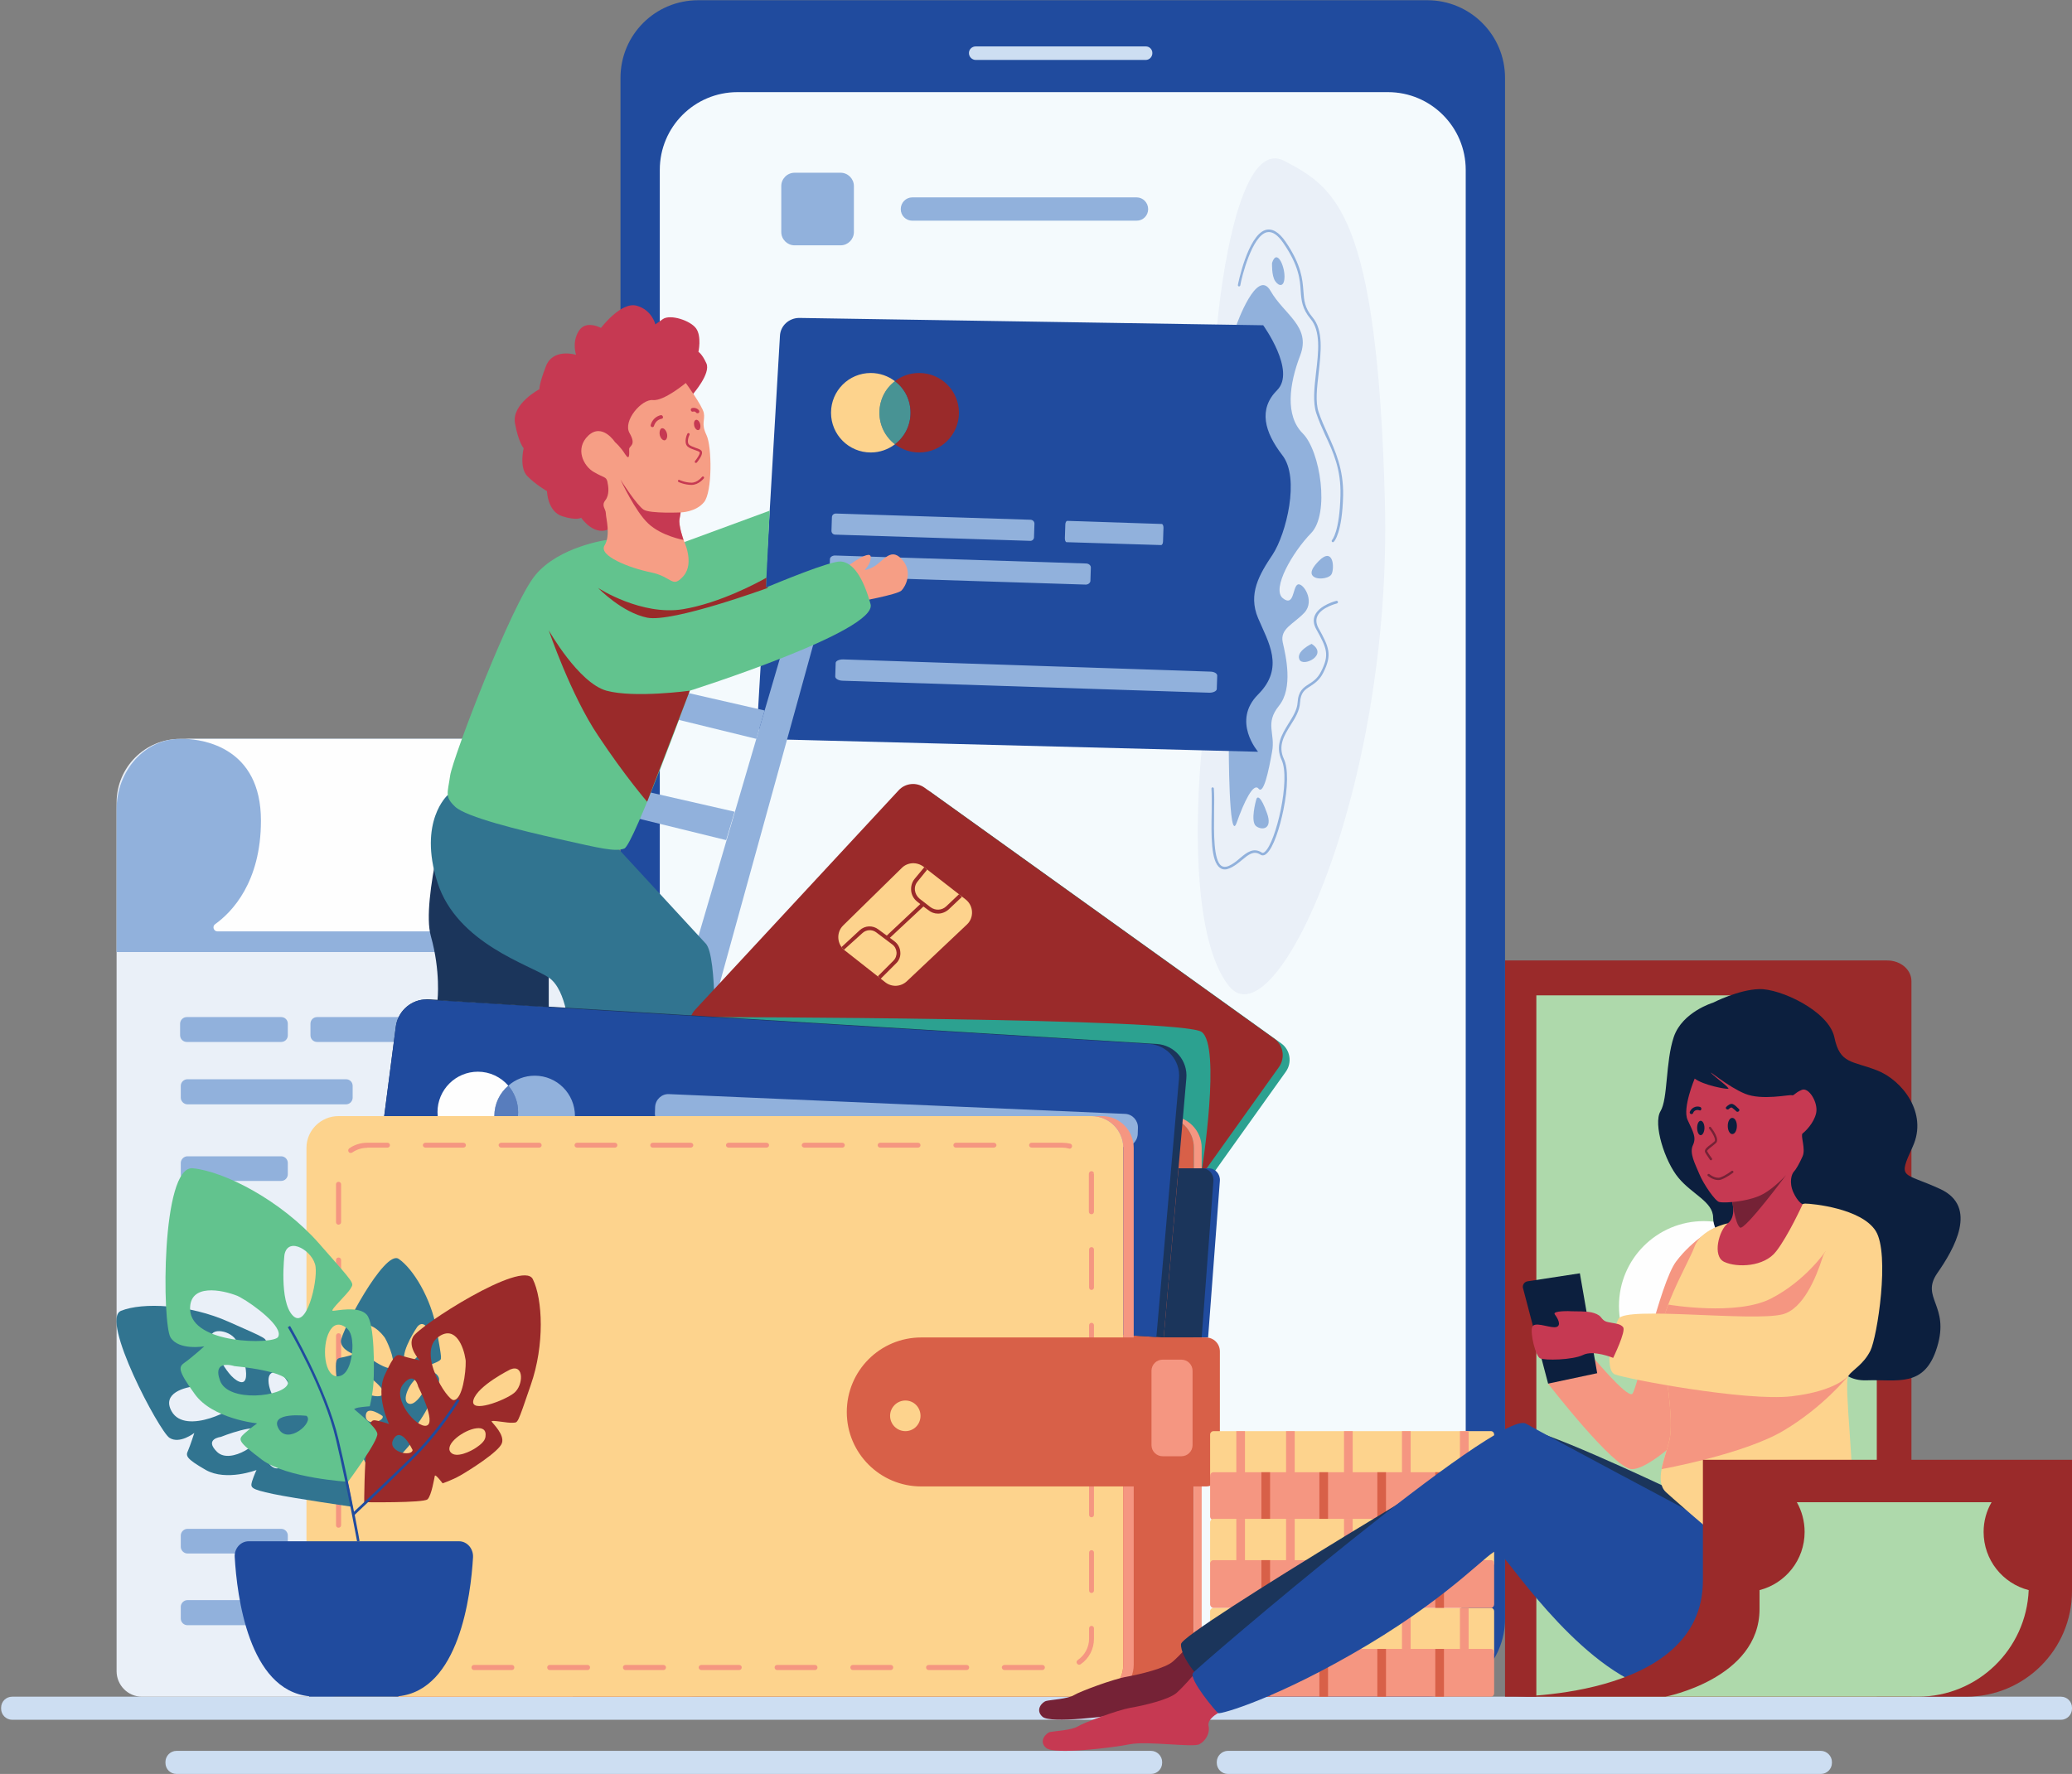<svg width="933" height="799" viewBox="0 0 933 799" fill="none" xmlns="http://www.w3.org/2000/svg">
<rect x="0" y="0" width="933" height="799" fill="#808080" stroke="none"/>
<g clip-path="url(#clip0_8_2)">
<path d="M928 774.6H5.5C2.7 774.6 0.5 772.3 0.5 769.6V769.2C0.5 766.4 2.7 764.2 5.5 764.2H928C930.8 764.2 933 766.4 933 769.2V769.6C933 772.3 930.8 774.6 928 774.6Z" fill="#CDDEF2"/>
<path d="M518.3 799H79.5C76.7 799 74.5 796.8 74.5 794V793.6C74.5 790.9 76.7 788.6 79.5 788.6H518.3C521 788.6 523.3 790.9 523.3 793.6V794C523.3 796.8 521 799 518.3 799Z" fill="#CDDEF2"/>
<path d="M819.9 799H552.9C550.2 799 547.9 796.8 547.9 794V793.6C547.9 790.9 550.2 788.6 552.9 788.6H819.9C822.6 788.6 824.9 790.9 824.9 793.6V794C824.9 796.8 822.6 799 819.9 799Z" fill="#CDDEF2"/>
<path d="M677.7 432.6H849.8C855.9 432.6 860.7 436.8 860.7 441.9V764.2H677.7V432.6Z" fill="#9A2A2A"/>
<path d="M845.1 503.8V764.2H691.8V448.3H798C795.7 453.3 794.4 458.9 794.4 464.8C794.4 487.1 812.5 505.1 834.7 505.1C838.3 505.1 841.8 504.6 845.1 503.8V503.8Z" fill="#AED9AB"/>
<path d="M805.4 588.2C805.4 609.3 788.3 626.3 767.2 626.3C746.1 626.3 729 609.3 729 588.2C729 567.1 746.1 550 767.2 550C788.3 550 805.4 567.1 805.4 588.2Z" fill="#FEFEFE"/>
<path d="M642.7 764.2H314.4C295 764.2 279.4 748.5 279.4 729.2V35.1C279.4 15.7 295 0.1 314.4 0.1H642.7C662 0.1 677.7 15.7 677.7 35.1V729.2C677.7 748.5 662 764.2 642.7 764.2Z" fill="#204B9E"/>
<path d="M625 747.7H332.1C312.7 747.7 297.1 732 297.1 712.7V76.5C297.1 57.2 312.7 41.5 332.1 41.5H625C644.3 41.5 660 57.2 660 76.5V712.7C660 732 644.3 747.7 625 747.7Z" fill="#F4FAFD"/>
<path d="M515.9 27H439.4C437.7 27 436.3 25.6 436.3 23.9C436.3 22.2 437.7 20.9 439.4 20.9H515.9C517.6 20.9 518.9 22.2 518.9 23.9C518.9 25.6 517.6 27 515.9 27Z" fill="#CDDEF2"/>
<path d="M378.5 110.5H357.8C354.5 110.5 351.8 107.8 351.8 104.5V83.8C351.8 80.5 354.5 77.8 357.8 77.8H378.5C381.8 77.8 384.5 80.5 384.5 83.8V104.5C384.5 107.8 381.8 110.5 378.5 110.5Z" fill="#91B1DC"/>
<path d="M511.8 99.4H410.8C407.9 99.4 405.6 97.1 405.6 94.2C405.6 91.3 407.9 88.9 410.8 88.9H511.8C514.7 88.9 517 91.3 517 94.2C517 97.1 514.7 99.4 511.8 99.4Z" fill="#91B1DC"/>
<path d="M548.1 146.1C548.1 146.1 555.5 60.5 578.4 72.5C601.3 84.6 620.2 95.8 623.6 225.7C627.1 355.6 574.2 470.5 553.3 444C532.5 417.5 541.1 337.9 541.1 337.9L548.1 146.1Z" fill="#EAF0F8"/>
<path d="M556.8 146.3C556.8 146.3 566 120.3 572.1 131C578.2 141.7 590.4 147 585.5 160C580.5 173 578.6 187.2 586.6 195.2C594.6 203.2 598.8 231.4 590.4 240.1C582 248.7 572.5 265.2 577.6 269.4C582.8 273.6 582 264.5 584.3 263.3C586.6 262.1 592.3 270.5 587.4 275.9C582.4 281.2 576.3 283.1 577.6 289.3C579 295.4 582.4 309.9 575.9 317.9C569.4 326 574.4 330.2 572.8 338.6C571.3 347 569 358.1 566.7 355.2C564.4 352.4 560.2 361.1 556.8 370.7C553.3 380.3 553.3 335.9 553.3 335.9L556.8 146.3Z" fill="#91B1DC"/>
<path d="M359.9 143.2L568.8 146.5C568.8 146.5 583.7 167.1 575.1 175.7C566.5 184.3 569.4 194.6 577.4 205C585.5 215.3 579.1 240.5 573.1 249.7C567 258.8 561.9 267.5 566.5 278.4C571.1 289.3 578.6 300.7 566.5 312.8C554.5 324.8 566.5 338.6 566.5 338.6L349.5 333C344.6 332.9 340.8 328.8 341.1 323.9L351.2 151.3C351.4 146.7 355.3 143.2 359.9 143.2V143.2Z" fill="#204B9E"/>
<path d="M403 200.1C400 202.4 396.2 203.8 392.1 203.8C382.2 203.8 374.2 195.8 374.2 185.9C374.2 176 382.2 168 392.1 168C396.2 168 400 169.4 403 171.7C398.7 174.9 396 180.1 396 185.9C396 191.7 398.7 196.8 403 200.1V200.1Z" fill="#FDD38D"/>
<g opacity="0.6">
<path d="M410 185.9C410 191.7 407.3 196.8 403 200.1C398.7 196.8 396 191.7 396 185.9C396 180.1 398.7 174.9 403 171.7C407.3 174.9 410 180.1 410 185.9Z" fill="#62C38E"/>
</g>
<path d="M431.8 185.9C431.8 195.8 423.8 203.8 413.9 203.8C409.8 203.8 406 202.4 403 200.1C407.3 196.8 410 191.7 410 185.9C410 180.1 407.3 174.9 403 171.7C406 169.3 409.8 168 413.9 168C423.8 168 431.8 176 431.8 185.9V185.9Z" fill="#9A2A2A"/>
<path d="M376.4 231.3L464.1 234.1C465.1 234.2 465.8 234.9 465.8 235.9L465.6 242C465.6 242.9 464.8 243.7 463.8 243.6L376.1 240.8C375.1 240.8 374.4 240 374.4 239.1L374.6 233C374.6 232 375.4 231.3 376.4 231.3V231.3Z" fill="#91B1DC"/>
<path d="M480.6 234.6L523.1 236C523.6 236 523.9 236.8 523.9 237.7L523.7 243.8C523.7 244.8 523.3 245.5 522.8 245.5L480.3 244.2C479.8 244.2 479.5 243.4 479.5 242.4L479.7 236.3C479.7 235.4 480.1 234.6 480.6 234.6V234.6Z" fill="#91B1DC"/>
<path d="M376 250.2L489 253.8C490.2 253.8 491.2 254.6 491.2 255.6L491 261.7C490.9 262.6 489.9 263.4 488.7 263.3L375.7 259.7C374.5 259.7 373.5 258.9 373.5 257.9L373.7 251.9C373.7 250.9 374.8 250.2 376 250.2Z" fill="#91B1DC"/>
<path d="M379.6 297L544.9 302.5C546.7 302.5 548.1 303.3 548.1 304.3L547.9 310.4C547.8 311.3 546.3 312 544.6 312L379.3 306.6C377.5 306.5 376.1 305.7 376.1 304.7L376.3 298.6C376.3 297.7 377.8 297 379.6 297V297Z" fill="#91B1DC"/>
<path d="M599.4 258.9C597.9 260.8 592.1 261.4 590.8 258.9C589.5 256.4 594.4 252.1 595 251.6C600.8 247 600.9 257 599.4 258.9Z" fill="#91B1DC"/>
<path d="M578.4 124.5C578.4 129.4 575.9 129.1 574.2 126.6C572.5 124.1 572.8 118.4 572.8 118.4C574.9 111.9 578.4 119.5 578.4 124.5V124.5Z" fill="#91B1DC"/>
<path d="M570.5 366.2C573.2 373.6 568.2 374.1 565.6 372.1C562.9 370 565.6 360.4 565.6 360.4C566.1 358 567.9 358.9 570.5 366.2Z" fill="#91B1DC"/>
<path d="M590.6 290C590.6 290 583.5 293.3 585.1 297C586.6 300.7 598.4 295 590.6 290Z" fill="#91B1DC"/>
<path d="M600.2 244.2C600.067 244.2 599.933 244.167 599.8 244.1C599.6 243.8 599.6 243.5 599.8 243.2C599.9 243.2 603.2 239.4 603.6 223.1C603.9 211.4 600.3 203.5 596.7 195.9C595.2 192.6 593.8 189.4 592.7 186.1C591.1 181.2 591.8 174.7 592.6 167.8C593.7 158.6 594.8 149.1 590.1 143.6C586.3 139 586 135.3 585.7 131.1C585.4 126 584.9 119.7 577.9 109.5C575.4 105.8 572.9 104.1 570.5 104.6C563.8 106.1 559.1 124.8 558.5 128.5C558.5 128.8 558.2 129 557.9 129C557.6 129 557.4 128.7 557.4 128.4C557.4 128.2 561.8 106.1 569.8 103.6C572.8 102.7 575.9 104.5 578.9 108.9C586 119.3 586.5 125.8 586.9 131C587.2 135.2 587.4 138.6 591 142.9C596 148.8 594.8 158.5 593.8 167.9C593 174.7 592.2 181.1 593.8 185.7C594.9 189 596.3 192.1 597.8 195.4C601.3 203.2 605 211.2 604.8 223.1C604.4 240 600.8 243.9 600.6 244C600.533 244.133 600.4 244.2 600.2 244.2Z" fill="#91B1DC"/>
<path d="M551.5 391.6C550.7 391.6 550 391.367 549.4 390.9C545.2 388.1 545.4 376.2 545.6 365.7C545.6 361.7 545.7 358.1 545.5 355.2C545.5 354.9 545.7 354.7 546 354.6C546.3 354.6 546.6 354.9 546.6 355.2C546.8 358 546.8 361.7 546.7 365.7C546.6 375.4 546.4 387.5 550 390C550.867 390.533 551.9 390.567 553.1 390.1C555.2 389.2 556.9 387.8 558.5 386.4C561.5 383.9 564.4 381.6 568.2 384C568.3 384.1 568.8 384.4 569.6 383.6C574.5 379.4 581.2 351.1 577.1 342.3C574.1 335.8 577.2 330.8 580.2 325.9C582.2 322.7 584.1 319.7 584.3 316.4C584.6 311.2 586.9 309.7 589.4 308.1C591.3 306.9 593.3 305.6 594.9 302.4C598.7 294.9 597.5 292 592.7 283.4C591.433 281.133 591.233 279.033 592.1 277.1C594.2 272.5 601.5 270.7 601.8 270.6C602.1 270.6 602.4 270.8 602.5 271.1C602.5 271.4 602.3 271.7 602 271.8C602 271.8 595 273.5 593.2 277.5C592.467 279.1 592.633 280.9 593.7 282.9C598.5 291.5 599.9 294.9 595.9 302.9C594.2 306.4 591.9 307.8 590 309.1C587.6 310.6 585.7 311.8 585.4 316.4C585.2 320.1 583.2 323.4 581.2 326.5C578.2 331.3 575.4 335.9 578.1 341.8C580.1 345.9 580 354.6 577.9 364.8C576.3 372.7 573.4 381.9 570.3 384.5C569.1 385.6 568.1 385.3 567.5 384.9C564.5 383 562.2 384.9 559.3 387.3C557.6 388.7 555.8 390.2 553.6 391.1C552.867 391.433 552.167 391.6 551.5 391.6V391.6Z" fill="#91B1DC"/>
<path d="M257.9 332.8V764.2H63.9C57.6 764.2 52.5 759 52.5 752.7V361.5C52.5 345.6 65.3 332.8 81.1 332.8H257.9Z" fill="#EAF0F8"/>
<path d="M257.9 332.8V428.8H52.5V364.6C52.5 347 65.3 332.8 81.1 332.8H257.9Z" fill="#91B1DC"/>
<path d="M257.9 332.8V419.5H97.9C96.2 419.5 95.5 417.3 96.8 416.3C104.4 410.9 117.5 397.4 117.5 369.6C117.5 336.5 91.3 333.1 83.4 332.8H257.9Z" fill="#FEFEFE"/>
<path d="M126.6 469.3H84.1C82.5 469.3 81.1 468 81.1 466.3V461.1C81.1 459.4 82.5 458.1 84.1 458.1H126.6C128.3 458.1 129.6 459.4 129.6 461.1V466.3C129.6 468 128.3 469.3 126.6 469.3Z" fill="#91B1DC"/>
<path d="M185.2 469.3H142.8C141.1 469.3 139.8 468 139.8 466.3V461.1C139.8 459.4 141.1 458.1 142.8 458.1H185.2C186.9 458.1 188.2 459.4 188.2 461.1V466.3C188.2 468 186.9 469.3 185.2 469.3Z" fill="#91B1DC"/>
<path d="M155.8 497.4H84.4C82.8 497.4 81.4 496 81.4 494.4V489.1C81.4 487.4 82.8 486.1 84.4 486.1H155.8C157.5 486.1 158.8 487.4 158.8 489.1V494.4C158.8 496 157.5 497.4 155.8 497.4Z" fill="#91B1DC"/>
<path d="M155.8 732H84.4C82.8 732 81.4 730.7 81.4 729V723.7C81.4 722.1 82.8 720.7 84.4 720.7H155.8C157.5 720.7 158.8 722.1 158.8 723.7V729C158.8 730.7 157.5 732 155.8 732Z" fill="#91B1DC"/>
<path d="M126.6 531.9H84.4C82.8 531.9 81.4 530.5 81.4 528.9V523.8C81.4 522.2 82.8 520.8 84.4 520.8H126.6C128.3 520.8 129.6 522.2 129.6 523.8V528.9C129.6 530.5 128.3 531.9 126.6 531.9Z" fill="#91B1DC"/>
<path d="M126.6 699.7H84.4C82.8 699.7 81.4 698.3 81.4 696.7V691.6C81.4 690 82.8 688.6 84.4 688.6H126.6C128.3 688.6 129.6 690 129.6 691.6V696.7C129.6 698.3 128.3 699.7 126.6 699.7Z" fill="#91B1DC"/>
<path d="M378.1 257.7C378.1 257.7 392.3 246.3 392.1 251.1C391.9 256 386.4 258 391.9 256C397.3 254 400.5 246 405.9 251.7C411.4 257.4 407.7 264.3 405.9 266C404.2 267.8 385.6 271.2 385.6 271.2L378.1 257.7Z" fill="#F69E85"/>
<path d="M304.1 457.1L356.6 278.1C357.4 275.5 359.9 274 362.6 274.5L364.7 274.8C367.6 275.4 369.5 278.4 368.7 281.3L319.9 458.1L304.1 457.1Z" fill="#91B1DC"/>
<path d="M293.6 308.4L344.3 320L340.6 332.8L290.8 320.6L293.6 308.4Z" fill="#91B1DC"/>
<path d="M280 354L330.8 365.6L327 378.4L277.3 366.2L280 354Z" fill="#91B1DC"/>
<path d="M247.1 440.3V453.6L197 450.5C197 450.5 198.5 437.6 194 421.6C189.5 405.5 203 358.5 203 358.5L247.1 440.3Z" fill="#1B355B"/>
<path d="M278.8 382.7C278.8 382.7 312.5 419.3 317.8 425C323.2 430.7 321.6 473.9 321.6 473.9L256.3 465.1C256.3 465.1 255.5 446 247.1 440.3C238.7 434.6 205.8 425 197 397.5C188.2 369.9 201.6 358.1 201.6 358.1L278.8 382.7Z" fill="#317490"/>
<path d="M290.8 217.3C279.3 222.6 282.2 233.2 275.1 237.8C267.9 242.4 261.7 233.2 261.7 233.2C261.7 233.2 259.7 234.6 253.1 232.5C246.5 230.3 246.3 221.2 246.3 221.2C246.3 221.2 241.2 218.3 237.4 214.4C233.7 210.5 235.8 201.9 235.8 201.9C235.8 201.9 233.5 199.4 231.9 190.7C230.3 181.9 242.9 175.3 242.9 175.3C242.9 175.3 242.6 173.4 245.8 165C249 156.6 259.4 159.8 259.4 159.8C259.4 159.8 257.4 154.3 260.6 149.1C263.8 143.9 270.6 147.7 270.6 147.7C270.6 147.7 279.7 135.7 286.7 137.7C293.6 139.6 295.1 146.1 295.1 146.1C295.1 146.1 295.1 146.1 298.5 143.7C301.9 141.4 311 144.4 313.5 148C316 151.6 314.5 158.5 314.5 158.5C314.5 158.5 316.1 159.3 318.1 163.7C320.1 168.2 312.2 177.3 312.2 177.3C312.2 177.3 302.4 211.9 290.8 217.3V217.3Z" fill="#C63952"/>
<path d="M316.1 456.9L407.8 358C410.8 354.8 415.7 354.3 419.3 356.9L577 470C581 472.9 581.9 478.6 579 482.7L516.2 570.7C513.6 574.4 508.8 575.5 504.9 573.4L318.3 471.1C313.2 468.3 312.1 461.2 316.1 456.9V456.9Z" fill="#2CA190"/>
<path d="M313 454.8L404.7 355.9C407.7 352.7 412.6 352.2 416.2 354.7L573.9 467.9C577.9 470.8 578.8 476.5 575.9 480.6L513.1 568.6C510.5 572.3 505.7 573.4 501.8 571.3L315.2 469C310.1 466.1 309 459.1 313 454.8V454.8Z" fill="#9A2A2A"/>
<path d="M415.9 390.4L434.8 405.1C438.4 407.9 438.7 413.3 435.4 416.4L408.3 442C405.6 444.5 401.5 444.7 398.6 442.4L380.3 428C376.8 425.2 376.5 419.9 379.7 416.8L406.1 390.9C408.7 388.3 412.9 388.1 415.9 390.4V390.4Z" fill="#FDD38D"/>
<path d="M433.1 404L427.3 409.5C425.9 410.8 424.1 411.5 422.4 411.5C420.8 411.5 419.3 411 418 409.9L415.8 408.3L400.7 422.4L402.8 424C404.3 425.1 405.3 426.9 405.4 428.8C405.6 430.7 404.9 432.6 403.5 433.9L396.5 440.9L395.3 439.7L402.3 432.7C403.3 431.7 403.8 430.3 403.7 428.9C403.6 427.5 402.9 426.2 401.8 425.4L394.5 419.9C392.6 418.5 390 418.7 388.3 420.3L380 427.8L378.9 426.6L387.1 419C389.5 416.8 393 416.7 395.5 418.6L399.3 421.4L414.4 407.2L413 406.1C411.5 404.9 410.5 403.2 410.3 401.3C410.1 399.3 410.6 397.4 411.8 395.9L416.2 390.6L417.5 391.7L413.2 397C412.2 398.2 411.8 399.6 412 401.1C412.2 402.5 412.9 403.8 414.1 404.8L419 408.6C421.2 410.2 424.1 410.1 426.1 408.2L431.9 402.7L433.1 404Z" fill="#9A2A2A"/>
<path d="M319.9 458.1C319.9 458.1 532.3 458.4 541.1 464.8C549.9 471.2 541.3 526.2 541.3 526.2C541.3 526.2 503.3 551.1 437.7 536.1C372.1 521.1 319.9 458.1 319.9 458.1V458.1Z" fill="#2CA190"/>
<path d="M537.6 517V749.8C537.6 757.7 531.2 764.2 523.3 764.2H179.5C171.6 764.2 165.1 757.7 165.1 749.8V517C165.1 509.1 171.6 502.7 179.5 502.7H523.3C531.2 502.7 537.6 509.1 537.6 517Z" fill="#D86048"/>
<path d="M541.1 517V749.8C541.1 757.7 534.7 764.2 526.8 764.2H523.3C531.2 764.2 537.6 757.7 537.6 749.8V517C537.6 509.1 531.2 502.7 523.3 502.7H526.8C534.7 502.7 541.1 509.1 541.1 517Z" fill="#F59681"/>
<path d="M534.2 485.7L524 602.4L520.7 602.2L168.5 580L173 502.7L178.2 462.6C179 455.9 184.4 450.8 190.8 450.2C191.6 450.067 192.433 450.034 193.3 450.1L520.8 470.2C528.9 470.7 534.9 477.7 534.2 485.7V485.7Z" fill="#1B355B"/>
<path d="M530.9 485.7L520.7 602.2L168.5 580L173 502.7L178.2 462.6C179 455.9 184.4 450.8 190.8 450.2L517.5 470.2C525.5 470.7 531.6 477.7 530.9 485.7V485.7Z" fill="#204B9E"/>
<path d="M222.6 502.7C222.6 507.2 224.3 511.4 227.1 514.6C223.9 517.4 219.7 519 215.2 519C205.1 519 197 510.9 197 500.9C197 490.9 205.1 482.7 215.2 482.7C220.6 482.7 225.5 485.1 228.9 489C225 492.3 222.6 497.2 222.6 502.7V502.7Z" fill="#FEFEFE"/>
<path opacity="0.5" d="M233.3 500.9C233.3 506.4 230.9 511.3 227.1 514.6C224.3 511.4 222.6 507.2 222.6 502.7C222.6 497.2 225 492.3 228.9 489C231.6 492.2 233.3 496.3 233.3 500.9V500.9Z" fill="#91B1DC"/>
<path d="M258.9 502.7C258.9 512.7 250.8 520.8 240.8 520.8C235.3 520.8 230.4 518.4 227.1 514.6C230.9 511.3 233.3 506.4 233.3 500.9C233.3 496.3 231.6 492.2 228.9 489C232 486.2 236.2 484.5 240.8 484.5C250.8 484.5 258.9 492.6 258.9 502.7V502.7Z" fill="#91B1DC"/>
<path d="M512.4 508L512.3 510.9C512.1 514.2 509.3 516.8 506 516.6L300.7 507.7C297.3 507.5 294.8 504.7 294.9 501.4L295 498.5C295.2 495.2 298 492.6 301.3 492.8L506.7 501.7C510 501.9 512.5 504.7 512.4 508V508Z" fill="#91B1DC"/>
<path d="M533.6 526.2H544.2C547.2 526.2 549.5 528.8 549.3 531.8L544 602.4H526.9L533.6 526.2Z" fill="#204B9E"/>
<path d="M530.7 526.2H541.3C544.3 526.2 546.6 528.8 546.4 531.8L541.1 602.4H524L530.7 526.2Z" fill="#1B355B"/>
<path d="M505.8 517V749.8C505.8 757.7 499.4 764.2 491.5 764.2H201.4C201.4 764.2 201.4 764.2 198.5 764.2H164.1C161.2 764.2 161.2 764.2 161.2 764.2H152.4C144.5 764.2 138 757.7 138 749.8V517C138 509.1 144.5 502.7 152.4 502.7H491.5C499.2 502.7 505.6 508.9 505.8 516.6C505.8 516.733 505.8 516.867 505.8 517Z" fill="#FDD38D"/>
<path d="M209.8 515.8C209.8 516.4 209.3 516.9 208.6 516.9H191.6C190.9 516.9 190.4 516.4 190.4 515.8C190.4 515.2 190.9 514.7 191.6 514.7H208.6C209.3 514.7 209.8 515.2 209.8 515.8ZM243.9 515.8C243.9 516.4 243.4 516.9 242.8 516.9H225.7C225.3 516.9 224.9 516.7 224.7 516.3C224.633 516.167 224.566 516 224.5 515.8C224.5 515.2 225.1 514.7 225.7 514.7H242.8C243.4 514.7 243.9 515.2 243.9 515.8ZM278 515.8C278 516.4 277.5 516.9 276.9 516.9H259.8C259.2 516.9 258.7 516.4 258.7 515.8C258.7 515.2 259.2 514.7 259.8 514.7H276.9C277.5 514.7 278 515.2 278 515.8ZM312.2 515.8C312.2 516.4 311.6 516.9 311 516.9H293.9C293.3 516.9 292.8 516.4 292.8 515.8C292.8 515.2 293.3 514.7 293.9 514.7H311C311.6 514.7 312.2 515.2 312.2 515.8ZM346.3 515.8C346.3 516.4 345.8 516.9 345.1 516.9H328.1C327.4 516.9 326.9 516.4 326.9 515.8C326.9 515.2 327.4 514.7 328.1 514.7H345.1C345.8 514.7 346.3 515.2 346.3 515.8ZM380.4 515.8C380.4 516.4 379.9 516.9 379.3 516.9H362.2C361.6 516.9 361 516.4 361 515.8C361 515.2 361.6 514.7 362.2 514.7H379.3C379.9 514.7 380.4 515.2 380.4 515.8ZM414.5 515.8C414.5 516.4 414 516.9 413.4 516.9H396.3C395.7 516.9 395.2 516.4 395.2 515.8C395.2 515.2 395.7 514.7 396.3 514.7H413.4C414 514.7 414.5 515.2 414.5 515.8ZM448.7 515.8C448.7 516.4 448.1 516.9 447.5 516.9H430.4C429.8 516.9 429.3 516.4 429.3 515.8C429.3 515.2 429.8 514.7 430.4 514.7H447.5C448.1 514.7 448.7 515.2 448.7 515.8ZM482.7 516.5C482.6 517 482.1 517.4 481.6 517.4C481.533 517.4 481.433 517.367 481.3 517.3C480.3 517.034 479.266 516.9 478.2 516.9H464.6C463.9 516.9 463.4 516.4 463.4 515.8C463.4 515.4 463.7 515 464 514.8C464.133 514.734 464.333 514.7 464.6 514.7H478.2C479.466 514.7 480.7 514.833 481.9 515.1C482.2 515.2 482.4 515.4 482.6 515.6C482.7 515.9 482.8 516.2 482.7 516.5V516.5ZM175.6 515.8C175.6 516.4 175.1 516.9 174.5 516.9H165.6C165.466 516.9 165.3 516.934 165.1 517C162.8 517 160.5 517.8 158.6 519.1C158.4 519.233 158.166 519.3 157.9 519.3C157.6 519.3 157.2 519.2 157 518.8C156.6 518.3 156.8 517.6 157.3 517.2C159.6 515.6 162.4 514.7 165.3 514.7C165.433 514.7 165.533 514.7 165.6 514.7H174.5C175.1 514.7 175.6 515.2 175.6 515.8V515.8ZM491.5 528.6L492.6 528.7V545.8C492.6 546.4 492.1 546.9 491.5 546.9C490.8 546.9 490.3 546.4 490.3 545.8V528.7C490.3 528.1 490.8 527.5 491.5 527.5C492.1 527.5 492.6 528 492.6 528.6H491.5ZM153.6 533.4V550.5C153.6 551.1 153.1 551.6 152.4 551.6C151.8 551.6 151.3 551.1 151.3 550.5V533.4C151.3 532.8 151.8 532.3 152.4 532.3C153.1 532.3 153.6 532.8 153.6 533.4ZM492.6 562.8V579.9C492.6 580.5 492.1 581 491.5 581C490.9 581 490.4 580.5 490.4 579.9V562.8C490.4 562.2 490.9 561.7 491.5 561.7C492.1 561.7 492.6 562.2 492.6 562.8ZM153.6 567.5V584.6C153.6 585.2 153.1 585.7 152.4 585.7C151.8 585.7 151.3 585.2 151.3 584.6V567.5C151.3 566.9 151.8 566.4 152.4 566.4C153.1 566.4 153.6 566.9 153.6 567.5ZM492.6 596.9V614C492.6 614.6 492.1 615.2 491.5 615.2C490.9 615.2 490.4 614.6 490.4 614V596.9C490.4 596.3 490.9 595.8 491.5 595.8C492.1 595.8 492.6 596.3 492.6 596.9ZM153.6 601.7V618.7C153.6 619.3 153.1 619.9 152.4 619.9C151.8 619.9 151.3 619.3 151.3 618.7V601.7C151.3 601 151.8 600.5 152.4 600.5C153.1 600.5 153.6 601 153.6 601.7ZM492.6 631.1V648.1C492.6 648.8 492.1 649.3 491.5 649.3C490.9 649.3 490.4 648.8 490.4 648.1V631.1C490.4 630.4 490.9 629.9 491.5 629.9C492.1 629.9 492.6 630.4 492.6 631.1ZM153.6 635.8V652.8C153.6 653.5 153.1 654 152.4 654C151.8 654 151.3 653.5 151.3 652.8V635.8C151.3 635.1 151.8 634.6 152.4 634.6C153.1 634.6 153.6 635.1 153.6 635.8ZM492.6 665.2V682.3C492.6 682.9 492.1 683.4 491.5 683.4C490.9 683.4 490.4 682.9 490.4 682.3V665.2C490.4 664.6 490.9 664.1 491.5 664.1C492.1 664.1 492.6 664.6 492.6 665.2ZM153.6 669.9V687C153.6 687.6 153.1 688.1 152.4 688.1C151.8 688.1 151.3 687.6 151.3 687V669.9C151.3 669.3 151.8 668.8 152.4 668.8C153.1 668.8 153.6 669.3 153.6 669.9ZM492.6 699.3V716.4C492.6 717 492.1 717.5 491.5 717.5C490.9 717.5 490.4 717 490.4 716.4V699.3C490.4 698.7 490.9 698.2 491.5 698.2C492.1 698.2 492.6 698.7 492.6 699.3ZM153.6 704V721.1C153.6 721.7 153.1 722.2 152.4 722.2C151.8 722.2 151.3 721.7 151.3 721.1V704C151.3 703.4 151.8 702.9 152.4 702.9C153.1 702.9 153.6 703.4 153.6 704ZM492.6 733.4V738.1C492.6 742.7 490.4 747 486.6 749.6C486.4 749.733 486.166 749.8 485.9 749.8C485.6 749.8 485.2 749.6 485 749.3C484.6 748.8 484.7 748.1 485.3 747.7C488.5 745.5 490.4 741.9 490.4 738.1V733.4C490.4 732.8 490.9 732.3 491.5 732.3C492.1 732.3 492.6 732.8 492.6 733.4V733.4ZM163.4 750.9C163.2 751.4 162.8 751.7 162.3 751.7C162.166 751.7 162.066 751.7 162 751.7C155.7 750.1 151.3 744.5 151.3 738.2C151.3 737.5 151.8 737 152.4 737C152.7 737 153 737.1 153.2 737.3C153.4 737.5 153.6 737.8 153.6 738.2C153.6 743.5 157.3 748.1 162.5 749.5C163.2 749.6 163.5 750.3 163.4 750.9V750.9ZM197.5 751C197.5 751.7 197 752.2 196.3 752.2H179.3C178.6 752.2 178.1 751.7 178.1 751C178.1 750.4 178.6 749.9 179.3 749.9H196.3C197 749.9 197.5 750.4 197.5 751ZM231.6 751C231.6 751.7 231.1 752.2 230.5 752.2H213.4C212.8 752.2 212.3 751.7 212.3 751C212.3 750.4 212.8 749.9 213.4 749.9H230.5C231.1 749.9 231.6 750.4 231.6 751ZM265.7 751C265.7 751.7 265.2 752.2 264.6 752.2H247.5C246.9 752.2 246.4 751.7 246.4 751C246.4 750.4 246.9 749.9 247.5 749.9H264.6C265.2 749.9 265.7 750.4 265.7 751ZM299.9 751C299.9 751.7 299.4 752.2 298.7 752.2H281.7C281 752.2 280.5 751.7 280.5 751C280.5 750.4 281 749.9 281.7 749.9H298.7C299.4 749.9 299.9 750.4 299.9 751ZM334 751C334 751.7 333.5 752.2 332.8 752.2H315.8C315.2 752.2 314.6 751.7 314.6 751C314.6 750.4 315.2 749.9 315.8 749.9H332.8C333.5 749.9 334 750.4 334 751ZM368.1 751C368.1 751.7 367.6 752.2 367 752.2H349.9C349.3 752.2 348.8 751.7 348.8 751C348.8 750.4 349.3 749.9 349.9 749.9H367C367.6 749.9 368.1 750.4 368.1 751ZM402.2 751C402.2 751.7 401.7 752.2 401.1 752.2H384C383.4 752.2 382.9 751.7 382.9 751C382.9 750.4 383.4 749.9 384 749.9H401.1C401.7 749.9 402.2 750.4 402.2 751ZM436.4 751C436.4 751.7 435.9 752.2 435.2 752.2H418.2C417.5 752.2 417 751.7 417 751C417 750.4 417.5 749.9 418.2 749.9H435.2C435.9 749.9 436.4 750.4 436.4 751ZM470.5 751C470.5 751.7 470 752.2 469.3 752.2H452.3C451.7 752.2 451.1 751.7 451.1 751C451.1 750.4 451.7 749.9 452.3 749.9H469.3C470 749.9 470.5 750.4 470.5 751Z" fill="#F59681"/>
<path d="M510.5 517V749.8C510.5 757.7 504.1 764.2 496.2 764.2H491.5C499.4 764.2 505.8 757.7 505.8 749.8V517C505.8 509.1 499.4 502.7 491.5 502.7H496.2C504.1 502.7 510.5 509.1 510.5 517Z" fill="#F59681"/>
<path d="M543 669.5H414.8C396.3 669.5 381.3 654.5 381.3 636C381.3 617.4 396.3 602.4 414.8 602.4H543C546.5 602.4 549.3 605.2 549.3 608.7V663.2C549.3 666.7 546.5 669.5 543 669.5V669.5Z" fill="#D86048"/>
<path d="M414.5 637.7C414.5 641.5 411.5 644.6 407.7 644.6C403.9 644.6 400.8 641.5 400.8 637.7C400.8 633.9 403.9 630.8 407.7 630.8C411.5 630.8 414.5 633.9 414.5 637.7Z" fill="#FDD38D"/>
<path d="M532 655.9H523.5C520.8 655.9 518.5 653.7 518.5 650.9V617.4C518.5 614.6 520.8 612.4 523.5 612.4H532C534.7 612.4 537 614.6 537 617.4V650.9C537 653.7 534.7 655.9 532 655.9Z" fill="#F59681"/>
<path d="M310.6 311.1C310.6 311.1 285.3 380.6 281.1 382.2C276.9 383.7 270.8 382.2 252.1 378C233.3 373.8 210 368 205 363.4C200.1 358.8 201.6 357.3 202.7 349.3C203.9 341.3 230.3 272.1 241 259.1C251.7 246.1 273.2 243.2 273.2 243.2C273.2 243.2 278.4 251.8 283.8 253.7C289.1 255.6 300.6 260.2 304.4 256.4C308.3 252.6 308.3 244.1 308.3 244.1L346.6 230L345.1 260.2L344.9 264.7C344.9 264.7 345.167 264.567 345.7 264.3C350.4 262.4 373.8 252.6 378.6 252.9C384 253.3 388.6 259.8 392 272.1C395.4 284.3 310.6 311.1 310.6 311.1V311.1Z" fill="#62C38E"/>
<path d="M345.7 264.3V264.8C345.7 264.8 302.9 280.5 291.4 278.2C280.1 275.9 269.6 265.1 269.3 264.8C269.7 265.1 288.9 277.4 307.5 274.4C324.4 271.6 341.8 262.1 345.1 260.2L344.9 264.7C344.9 264.7 345.166 264.567 345.7 264.3V264.3Z" fill="#9A2A2A"/>
<path d="M291.4 361.1C291.4 361.1 281.5 349.7 269.3 331.3C257 313 247.1 283.9 247.1 283.9C247.1 283.9 260.5 307.6 273.1 311.1C285.7 314.5 310.6 311.1 310.6 311.1L291.4 361.1Z" fill="#9A2A2A"/>
<path d="M317 226.2C313.3 230.7 306.5 230.8 306.5 230.8C306.5 230.8 306.5 230.8 306 233.7C305.4 236.6 307.8 243.2 307.8 243.2C307.8 243.2 312.9 253.5 307.8 259.4C302.6 265.3 302.9 259.8 293.1 257.8C283.3 255.8 269.4 250.3 272.2 245.7C275.1 241 272.8 233.2 272.8 231.2C272.8 229.2 270.6 227.8 272.6 225.3C274.5 222.8 274 219.2 273.5 216.9C272.9 214.6 272 215.3 267.4 212.6C262.8 210 258.7 202.1 264.9 196.2C271.2 190.3 276.9 199.1 276.9 199.1C276.9 199.1 279.4 201.2 281.5 204.6C283.7 208 283.3 203.9 283.3 202.3C283.3 200.7 286.7 200.7 283.5 195.1C280.3 189.6 289 179.6 294 180.2C299 180.7 308.8 172.5 308.8 172.5C308.8 172.5 316.1 182.5 316.9 185.9C317.6 189.3 315.6 190.7 318.1 195.9C320.6 201 320.8 221.7 317 226.2V226.2Z" fill="#F69E85"/>
<path d="M307.8 243.2C307.8 243.2 297.8 241.4 291.9 235.8C286.1 230.4 279.6 216.5 279.4 216C279.6 216.4 286.9 227.8 289.9 229.6C292.9 231.4 306.5 230.8 306.5 230.8C306.5 230.8 306.5 230.8 306 233.7C305.4 236.6 307.8 243.2 307.8 243.2V243.2Z" fill="#C63952"/>
<path d="M300.3 195.2C300.7 196.7 300.2 198.1 299.4 198.3C298.5 198.5 297.5 197.5 297.1 196C296.8 194.5 297.2 193.1 298 192.9C298.9 192.7 299.9 193.7 300.3 195.2Z" fill="#C63952"/>
<path d="M315.3 191.1C315.6 192.4 315.2 193.6 314.5 193.7C313.8 193.9 312.9 193 312.6 191.8C312.3 190.5 312.6 189.3 313.4 189.1C314.1 188.9 315 189.8 315.3 191.1Z" fill="#C63952"/>
<path d="M313.4 208.5C313.267 208.5 313.133 208.467 313 208.4C312.8 208.2 312.8 207.9 313 207.6C313.9 206.5 315.2 204.6 315.1 203.8C315 203.4 313.8 203 312.9 202.7C311.8 202.3 310.5 201.9 309.6 201.1C307.7 199.3 309.4 195.5 309.5 195.4C309.6 195.1 309.9 195 310.2 195.1C310.5 195.2 310.6 195.6 310.5 195.8C310 196.7 309.2 199.3 310.3 200.3C311 200.9 312.2 201.3 313.2 201.7C314.7 202.2 315.9 202.6 316.1 203.6C316.4 205.1 314.2 207.8 313.8 208.3C313.667 208.433 313.533 208.5 313.4 208.5V208.5Z" fill="#C63952"/>
<path d="M311.4 218.4C308.4 218.4 305.7 217.2 305.6 217.1C305.3 217 305.2 216.7 305.3 216.4C305.4 216.2 305.7 216 306 216.2C306 216.2 308.6 217.4 311.4 217.4C314.1 217.4 316.1 214.8 316.1 214.8C316.3 214.6 316.6 214.5 316.8 214.7C317.1 214.9 317.1 215.2 316.9 215.5C316.8 215.6 314.6 218.4 311.4 218.4V218.4Z" fill="#C63952"/>
<path d="M293 191.4C293.6 189.2 295.3 187.5 297.5 187C298.5 186.8 299 188.4 298 188.6C296.3 188.9 295 190.1 294.5 191.8C294.3 192.8 292.7 192.4 293 191.4V191.4Z" fill="#C63952"/>
<path d="M311.6 183.8C312.7 183.5 314 183.9 314.7 184.8C314.9 185.1 315 185.6 314.7 185.9C314.4 186.2 313.8 186.2 313.5 185.9C313.2 185.4 312.6 185.2 312.1 185.4C311.1 185.7 310.6 184.1 311.6 183.8V183.8Z" fill="#C63952"/>
<path d="M672.8 725.7V744C672.8 744.9 672.2 745.6 671.4 745.6H546.4C545.6 745.6 544.9 744.9 544.9 744V725.7C544.9 724.9 545.6 724.2 546.4 724.2H671.4C672.2 724.2 672.8 724.9 672.8 725.7Z" fill="#FDD38D"/>
<path d="M583 724.2V745.6H579.1V724.2H583Z" fill="#F59681"/>
<path d="M560.6 724.2V745.6H556.7V724.2H560.6Z" fill="#F59681"/>
<path d="M609.1 724.2V745.6H605.2V724.2H609.1Z" fill="#F59681"/>
<path d="M635.2 724.2V745.6H631.3V724.2H635.2Z" fill="#F59681"/>
<path d="M661.3 724.2V745.6H657.4V724.2H661.3Z" fill="#F59681"/>
<path d="M672.8 744.3V762.6C672.8 763.5 672.2 764.2 671.4 764.2H546.4C545.6 764.2 544.9 763.5 544.9 762.6V744.3C544.9 743.4 545.6 742.7 546.4 742.7H671.4C672.2 742.7 672.8 743.4 672.8 744.3Z" fill="#F59681"/>
<path d="M571.9 742.7V764.2H568V742.7H571.9Z" fill="#D86048"/>
<path d="M598 742.7V764.2H594.1V742.7H598Z" fill="#D86048"/>
<path d="M624.1 742.7V764.2H620.2V742.7H624.1Z" fill="#D86048"/>
<path d="M650.2 742.7V764.2H646.3V742.7H650.2Z" fill="#D86048"/>
<path d="M672.8 646.1V664.4C672.8 665.3 672.2 666 671.4 666H546.4C545.6 666 544.9 665.3 544.9 664.4V646.1C544.9 645.3 545.6 644.6 546.4 644.6H671.4C672.2 644.6 672.8 645.3 672.8 646.1Z" fill="#FDD38D"/>
<path d="M583 644.6V666H579.1V644.6H583Z" fill="#F59681"/>
<path d="M560.6 644.6V666H556.7V644.6H560.6Z" fill="#F59681"/>
<path d="M609.1 644.6V666H605.2V644.6H609.1Z" fill="#F59681"/>
<path d="M635.2 644.6V666H631.3V644.6H635.2Z" fill="#F59681"/>
<path d="M661.3 644.6V666H657.4V644.6H661.3Z" fill="#F59681"/>
<path d="M672.8 664.7V683C672.8 683.9 672.2 684.6 671.4 684.6H546.4C545.6 684.6 544.9 683.9 544.9 683V664.7C544.9 663.8 545.6 663.1 546.4 663.1H671.4C672.2 663.1 672.8 663.8 672.8 664.7Z" fill="#F59681"/>
<path d="M571.9 663.1V684.6H568V663.1H571.9Z" fill="#D86048"/>
<path d="M598 663.1V684.6H594.1V663.1H598Z" fill="#D86048"/>
<path d="M624.1 663.1V684.6H620.2V663.1H624.1Z" fill="#D86048"/>
<path d="M650.2 663.1V684.6H646.3V663.1H650.2Z" fill="#D86048"/>
<path d="M672.8 685.7V704C672.8 704.9 672.2 705.6 671.4 705.6H546.4C545.6 705.6 544.9 704.9 544.9 704V685.7C544.9 684.8 545.6 684.1 546.4 684.1H671.4C672.2 684.1 672.8 684.8 672.8 685.7Z" fill="#FDD38D"/>
<path d="M583 684.1V705.6H579.1V684.1H583Z" fill="#F59681"/>
<path d="M560.6 684.1V705.6H556.7V684.1H560.6Z" fill="#F59681"/>
<path d="M609.1 684.1V705.6H605.2V684.1H609.1Z" fill="#F59681"/>
<path d="M635.2 684.1V705.6H631.3V684.1H635.2Z" fill="#F59681"/>
<path d="M661.3 684.1V705.6H657.4V684.1H661.3Z" fill="#F59681"/>
<path d="M672.8 704.3V722.6C672.8 723.4 672.2 724.2 671.4 724.2H546.4C545.6 724.2 544.9 723.4 544.9 722.6V704.3C544.9 703.4 545.6 702.7 546.4 702.7H671.4C672.2 702.7 672.8 703.4 672.8 704.3Z" fill="#F59681"/>
<path d="M571.9 702.7V724.2H568V702.7H571.9Z" fill="#D86048"/>
<path d="M598 702.7V724.2H594.1V702.7H598Z" fill="#D86048"/>
<path d="M624.1 702.7V724.2H620.2V702.7H624.1Z" fill="#D86048"/>
<path d="M650.2 702.7V724.2H646.3V702.7H650.2Z" fill="#D86048"/>
<path d="M760.9 643.8C760.9 643.8 742.8 662 734.7 661.7C726.6 661.4 697.1 623.2 697.1 623.2L715.8 609.5C715.8 609.5 732.6 629.9 735 627.8C737.3 625.8 747.3 578 754.8 568.1C762.3 558.2 772.3 552.9 772.3 552.9L760.9 643.8Z" fill="#F59681"/>
<path d="M546.8 757.6C546.8 757.6 541.9 760.1 542.6 763.4C543.2 766.6 541.2 770 538.5 771.6C535.7 773.1 515.1 770 507.2 771.6C499.4 773.1 473.1 776.3 469.5 773.3C465.9 770.2 469.3 766.5 471.2 766.1C473.1 765.6 480.9 765.2 483.6 763.5C486.4 761.8 501.4 756.2 507.4 755.2C513.4 754.1 524.8 751.4 528.2 748.3C531.6 745.3 535.4 740.9 535.4 740.9L546.8 757.6Z" fill="#752236"/>
<path d="M548.5 771.6C548.5 771.6 543.5 774.2 544.2 777.4C544.9 780.7 542.9 784.1 540.1 785.6C537.4 787.2 516.7 784.1 508.9 785.6C501 787.2 474.7 790.4 471.1 787.3C467.5 784.3 471 780.6 472.8 780.1C474.7 779.7 482.6 779.3 485.3 777.6C488 775.9 503 770.3 509 769.2C515 768.2 526.5 765.5 529.9 762.4C533.3 759.3 537 754.9 537 754.9L548.5 771.6Z" fill="#C63952"/>
<path d="M814.5 736.8C814.5 736.8 757.5 746 727.1 736.9C696.7 727.7 680.3 692.1 678.3 689C676.2 685.9 672.8 686.9 631.8 716C590.8 745 548.1 758.6 544.7 758.6C541.3 758.6 531.4 746.4 531.8 740.5C532.1 734.7 681.3 646.3 685.7 643.9C690.1 641.5 748.2 668.9 748.2 668.9C760.9 670.6 814.5 736.8 814.5 736.8Z" fill="#1B355B"/>
<path d="M814.5 736.8C814.5 736.8 776.6 772 742.5 760.4C708.3 748.7 677.2 699.2 674.2 698.5C671.1 697.9 655.7 717 615.8 740.9C575.8 764.8 549.5 772.3 548.5 771.6C547.5 770.9 535.2 756.3 537.2 753.5C539.3 750.8 675.2 634.3 687.1 641.2C699.1 648 758.8 679.7 758.8 679.7C758.8 679.7 823.4 714.6 814.5 736.8V736.8Z" fill="#204B9E"/>
<path d="M792.2 445.5C801.4 445.2 823.4 455.2 826 467.2C828.5 479.3 833.9 477.7 845.2 482.1C856.5 486.5 868.2 501.3 861.3 516.4C854.4 531.5 856.7 527.7 873.8 535.6C890.8 543.6 880 562.5 872.3 573.5C864.7 584.6 878 587.9 872.3 606.6C866.7 625.3 854.4 621.2 840.6 621.7C826.7 622.2 821.6 609.4 827.5 590.5C833.4 571.7 806.5 556.9 792.9 561.5C779.4 566.1 771.4 555.6 771.4 548.4C771.4 541.3 761.9 537.9 755.8 530.5C749.6 523.1 744.3 506.2 747.7 500.5C751.1 494.9 749.9 478.3 753.7 467C757.6 455.7 771.4 451.6 771.4 451.6C771.4 451.6 782.9 445.7 792.2 445.5V445.5Z" fill="#0C1F3E"/>
<path d="M687.9 577.1L711.4 573.5L719.2 618.5L697.1 623.2L685.8 580.2C685.4 578.8 686.4 577.3 687.9 577.1Z" fill="#0C1F3E"/>
<path d="M842.2 608.4C839.1 614.5 834.7 616.6 832.3 619.6C832.3 619.667 832.3 619.7 832.3 619.7C830 623.1 835.7 664.2 834.3 690.3C833 716.6 819 735.1 814.5 736.8C810.1 738.5 801.6 714.3 784.8 701.3C768.1 688.3 750.3 672.2 750.3 672.2C747.6 669.8 747.4 666 748.2 661.7C749 657.5 750.7 652.9 751.7 648.7C753.4 641.6 751.4 625.8 749.3 613.4C748.8 610.7 748.4 608.2 747.9 606C745.5 593.4 759.9 569.8 763 561.6C766 553.4 778 551 778 551C778 551 778 553.4 779.4 558.2C780.7 563 789.3 561.9 793 557.2C796.8 552.4 809.8 542.1 812.8 542.1C815.9 542.1 838.1 544.2 844.6 554.4C851.1 564.7 845.3 602.2 842.2 608.4V608.4Z" fill="#FDD38D"/>
<path d="M832.3 619.6C832.3 619.667 832.3 619.7 832.3 619.7C831.6 620.5 820.8 633.8 803.4 644.2C785.5 655 748.2 661.7 748.2 661.7C749 657.5 750.7 652.9 751.7 648.7C753.4 641.6 751.4 625.8 749.3 613.4L832.3 619.6Z" fill="#F59681"/>
<path d="M785 599.2C755.7 607 749.7 591.7 749.7 591.7L751.2 587.6C751.2 587.6 782.1 592.9 797.6 584.8C813.1 576.8 822 563.6 822 563.6C832.2 575.9 814.2 591.3 785 599.2Z" fill="#F59681"/>
<path d="M832.3 619.6C832.3 619.6 827.2 626.5 806.7 628.9C786.2 631.3 731.9 621 727.1 619C722.3 616.9 725.7 599.8 728.8 594C731.9 588.2 788.9 595.4 802.6 592C812 589.6 817.8 575.3 820.6 566.6C822 561.9 826.4 558.6 831.4 558.7C862 559.1 832.3 619.6 832.3 619.6V619.6Z" fill="#FDD38D"/>
<path d="M720.8 593.2C722.4 595.3 723.1 595.3 725.7 595.8C727.3 596.1 729.8 596.3 730.9 597.8C732.2 599.7 726.4 611.6 726.4 611.6C726.4 611.6 717.5 607.9 712.8 610.3C708 612.6 695.5 612.8 693.5 611.8C691.4 610.8 689 600.5 689.9 597.8C690.7 595.1 696.9 597.8 699.9 597.8C703 597.8 702.3 594.9 700.1 592C698.8 590.3 707.1 590.5 707.8 590.6C710 590.7 713.6 590.5 716.6 591.1C718.3 591.5 719.9 592.1 720.8 593.2V593.2Z" fill="#C63952"/>
<path d="M778.2 490.4C779.2 490.2 772.5 485.3 770.6 483.4C768.8 481.5 778 489.4 785.7 492.6C793.4 495.8 805.8 492.9 806.8 493.3C807.9 493.6 808 492.3 811.3 490.9C814.5 489.5 818.8 496.7 817.8 501.3C816.8 505.9 812.8 509.7 811.7 510.5C810.6 511.4 813.2 517.4 811.7 520.8C810.2 524.2 808.6 526.9 807.7 527.8C806.8 528.8 805.5 532.4 807.5 537C809.6 541.6 811.7 542.4 811.7 542.4C811.7 542.4 805.3 556.5 799.8 563.6C794.4 570.7 782.1 571 776.5 568.4C770.8 565.9 774.1 553.9 778 551C781.9 548.1 780 541.4 780 541.4C780 541.4 776.1 541.8 774.2 541.4C772.4 541.1 767.1 533.4 765.2 528.8C763.3 524.2 760.6 519.4 762.3 515.8C764 512.2 762.3 509.7 759.9 504.4C757.5 499.1 763.1 485.8 763.1 485.8C767.1 488.8 777.1 490.6 778.2 490.4V490.4Z" fill="#C63952"/>
<path d="M780 541.4C780 541.4 788.4 540.8 793.7 537.9C799 535.1 804.3 529.2 804.3 529.2C804.3 529.2 785.5 554.5 783.5 552.9C781.4 551.3 780 541.4 780 541.4V541.4Z" fill="#752236"/>
<path d="M770.4 522.6C770.267 522.6 770.133 522.534 770 522.4C770 522.3 768.3 520 767.8 519C767.2 517.8 768.9 516.5 770.7 515.2C771.167 514.8 771.6 514.434 772 514.1C772.9 513.4 771.1 510.2 769.6 508.3C769.4 508.1 769.5 507.8 769.7 507.6C769.9 507.4 770.2 507.5 770.4 507.7C771.1 508.6 774.6 513.3 772.6 514.9C772.2 515.234 771.767 515.6 771.3 516C770.5 516.6 768.5 518.1 768.7 518.5C769.2 519.5 770.8 521.7 770.9 521.8C771 522 771 522.3 770.7 522.5C770.633 522.567 770.533 522.6 770.4 522.6V522.6Z" fill="#752236"/>
<path d="M773.7 531.5C771.3 531.5 769.1 529.7 769 529.6C768.8 529.4 768.8 529.1 769 528.9C769.2 528.7 769.5 528.7 769.7 528.8C769.7 528.9 772.5 531.1 774.7 530.3C777.2 529.4 779.7 527.4 779.7 527.4C779.9 527.2 780.3 527.3 780.4 527.5C780.6 527.7 780.6 528.1 780.4 528.2C780.2 528.3 777.7 530.3 775 531.3C774.6 531.433 774.167 531.5 773.7 531.5V531.5Z" fill="#752236"/>
<path d="M782.1 507.1C782.1 509.2 781.2 510.8 780 510.8C778.9 510.8 778 509.2 778 507.1C778 505.1 778.9 503.5 780 503.5C781.2 503.5 782.1 505.1 782.1 507.1Z" fill="#0C1F3E"/>
<path d="M767.5 508C767.5 509.8 766.7 511.3 765.8 511.3C764.9 511.3 764.2 509.8 764.2 508C764.2 506.2 764.9 504.8 765.8 504.8C766.7 504.8 767.5 506.2 767.5 508Z" fill="#0C1F3E"/>
<path d="M777.4 498.5C778.1 497.8 779.2 496.9 780.3 497.3C781.3 497.7 782.2 498.8 783 499.5C783.7 500.1 782.6 501.2 781.9 500.6C781.434 500.134 780.934 499.7 780.4 499.3C780 499 779.9 498.7 779.3 498.9C779 499 778.7 499.3 778.5 499.5C777.7 500.2 776.6 499.1 777.4 498.5V498.5Z" fill="#0C1F3E"/>
<path d="M760.9 500.8C761.6 499 763.7 497.9 765.6 498.6C766.5 499 766.1 500.5 765.2 500.1C764.1 499.7 762.8 500.1 762.4 501.3C762.1 502.2 760.6 501.8 760.9 500.8V500.8Z" fill="#0C1F3E"/>
<path d="M677.7 764.2C677.7 764.2 766.8 766.4 766.8 711.9C766.8 657.5 766.8 657.5 766.8 657.5H933V716.6C933 742.9 911.7 764.2 885.4 764.2H677.7Z" fill="#9A2A2A"/>
<path d="M913.5 716.2C912.4 742.9 890.5 764.2 863.6 764.2H749.9C749.9 764.2 792.3 756.1 792.3 724.7V716.2C804 713.2 812.6 702.6 812.6 690C812.6 685.1 811.3 680.5 809.1 676.6H896.8C894.5 680.5 893.2 685.1 893.2 690C893.2 702.6 901.8 713.2 913.5 716.2V716.2Z" fill="#AED9AB"/>
<path fill-rule="evenodd" clip-rule="evenodd" d="M168.7 667.4C168.7 667.4 160.3 650.2 157.4 643.1C154.5 635.9 154.8 635.6 156.9 635C159 634.3 160.9 634 160.9 634C160.9 634 152.1 627.9 151.5 620.1C150.8 612.2 151.6 611.9 153.5 611.5C155.4 611.2 159.5 610 159.5 610C159.5 610 153.6 608.1 153.5 604.1C153.5 600 173.2 562.7 179.5 567C185.9 571.3 194.1 584.6 196.6 598.8C199.1 613.1 199 612 197.6 613C196.2 614 190.2 615.8 191.1 616.2C191.9 616.6 197.1 617.9 197.7 620.9C198.3 623.9 192.3 634.8 190.6 637.5C189 640.3 186.8 642.8 186.8 642.8C186.8 642.8 183 641.1 183.2 641.8C183.3 642.4 185.5 648.3 184.9 650.1C184.3 651.8 168.7 667.4 168.7 667.4V667.4ZM176.2 616.2C178.7 614.5 175.1 605.7 173.4 602.7C173.2 602.367 173.034 602.134 172.9 602C170.4 598.7 164.3 593.5 161.2 599.7C157 608.1 174.3 617.4 176.2 616.2ZM172.3 628.2C174.8 625.7 163.3 618 163.3 618C163.3 618 159.6 613.7 158.5 619.8C157.4 626 169.8 630.7 172.3 628.2V628.2ZM172.3 637.8C172.3 637.8 165 632.5 164.7 637.6C164.5 642.7 173.2 640.2 172.3 637.8ZM193 604C194.5 600.2 191.1 593.6 187.9 597.6C187.9 597.6 180.9 607.8 182 612.8C183.1 617.7 191.4 607.8 193 604V604ZM190.9 626.4C191.5 625.1 192.3 623.2 191.7 621.8C190.9 619.5 189.3 619.5 187.7 620.7C184.2 623.2 180.7 630.9 184 632.2C186.6 633.2 189.8 628.5 190.9 626.4V626.4Z" fill="#317490"/>
<path d="M213 701.4C212 718.7 206.7 761.2 179.4 764V764.2C179.4 764.2 179.4 764.2 176.5 764.2C172.6 764.2 163.5 764.2 142.1 764.2C139.2 764.2 139.2 764.2 139.2 764.2V764C111.9 761.2 106.7 718.7 105.7 701.4C105.4 697.5 108.3 694.2 112 694.2H139.2H179.4H206.7C210.3 694.2 213.2 697.5 213 701.4Z" fill="#204B9E"/>
<path fill-rule="evenodd" clip-rule="evenodd" d="M164 676.6C164 676.6 164 659.7 165.3 649.6C166.5 639.5 167.1 639.3 169.9 639.9C172.8 640.5 175.2 641.4 175.2 641.4C175.2 641.4 168.9 628.6 173.3 619.2C177.6 609.8 178.7 609.8 181.1 610.7C183.5 611.5 189 612.7 189 612.7C189 612.7 183.4 606.8 186 602.1C188.5 597.3 235.3 567.1 239.9 576.1C244.4 585.1 245.3 605.8 239 623.8C232.8 641.9 233.3 640.6 231 640.8C228.8 641.1 220.8 639.3 221.4 640.3C222 641.3 227.3 646.2 226 650C224.7 653.9 210.9 662.5 207.2 664.6C203.5 666.7 199.3 668.1 199.3 668.1C199.3 668.1 196.1 663.8 195.8 664.7C195.6 665.5 194.3 673.7 192.5 675.3C190.7 677 164 676.6 164 676.6ZM204.3 630.6C208.3 630.4 209.8 617.9 209.7 613.3C209.7 612.834 209.667 612.467 209.6 612.2C208.8 606.8 205.2 596.8 197.6 602C187.4 609 201.4 630.9 204.3 630.6ZM192.1 642.1C196.6 640.8 188.3 624.5 188.3 624.5C188.3 624.5 186.7 617.1 181.5 623.5C176.3 629.9 187.6 643.4 192.1 642.1V642.1ZM185.8 653.1C185.8 653.1 180.8 642.3 177.3 648C173.7 653.7 185.3 656.5 185.8 653.1ZM231.5 627.4C235.7 624 236.1 614.2 229.8 616.8C229.8 616.8 215.1 624.1 213.2 630.5C211.3 636.9 227.3 630.8 231.5 627.4V627.4ZM214.6 651.9C216.2 650.8 218.3 649.2 218.6 647.2C219.1 643.9 217.2 643 214.6 643.3C209 643.9 200 650.5 202.9 654.1C205.3 657 212.1 653.7 214.6 651.9V651.9Z" fill="#9A2A2A"/>
<path fill-rule="evenodd" clip-rule="evenodd" d="M158.8 678.7C158.8 678.7 133.2 675 123 672.9C112.8 670.7 112.7 670.1 113.5 667.2C114.4 664.4 115.5 662.1 115.5 662.1C115.5 662.1 102 667.3 92.7 662.1C83.5 656.8 83.6 655.7 84.7 653.3C85.7 651 87.5 645.4 87.5 645.4C87.5 645.4 80.9 650.6 76.3 647.6C71.7 644.6 44.9 594.2 54.5 590.4C64.1 586.5 85.3 587.4 103.1 595.4C121 603.3 119.7 602.7 119.8 605C119.8 607.3 117.3 615.3 118.4 614.8C119.5 614.2 124.9 609.3 128.7 610.9C132.6 612.5 140.1 627.5 142 631.4C143.8 635.4 144.9 639.7 144.9 639.7C144.9 639.7 140.2 642.7 141 643C141.9 643.3 150.1 645.3 151.7 647.3C153.2 649.3 158.8 678.7 158.8 678.7V678.7ZM107.1 631.4C107.1 627.3 94.6 624.7 89.9 624.4C89.367 624.333 88.967 624.3 88.7 624.3C83.1 624.7 72.7 627.5 77.3 635.7C83.5 646.7 107.1 634.4 107.1 631.4V631.4ZM117.7 644.9C116.8 640.2 99.4 647.2 99.4 647.2C99.4 647.2 91.7 648.1 97.8 654C103.9 659.8 118.6 649.6 117.7 644.9V644.9ZM128.4 652.2C128.4 652.2 116.9 656.4 122.4 660.5C127.9 664.6 131.8 653 128.4 652.2ZM106.1 603.3C103.1 598.8 93.1 597.5 95.2 604.2C95.2 604.2 101.3 619.8 107.7 622.3C114.1 624.8 109.2 607.9 106.1 603.3ZM129.7 622.7C128.7 621 127.2 618.7 125.2 618.2C121.9 617.5 120.8 619.3 120.9 622C121 627.7 127 637.5 130.9 634.8C134.1 632.7 131.2 625.5 129.7 622.7V622.7Z" fill="#317490"/>
<path fill-rule="evenodd" clip-rule="evenodd" d="M156.7 667.4C156.7 667.4 129.2 665.8 118 657.5C106.9 649.1 107.1 648.4 110 645.7C112.9 643.1 115.8 641.1 115.8 641.1C115.8 641.1 95.7 639.1 87.7 627.9C79.6 616.7 80.5 615.6 83.3 613.6C86.2 611.6 92 606.4 92 606.4C92 606.4 80.5 608.4 76.8 602.4C73 596.4 72.5 524.9 86.8 526.2C101.1 527.6 126.6 540.7 143.6 560C160.5 579.2 159.3 577.7 157.9 580.3C156.5 582.9 148.2 590.4 149.9 590.4C151.6 590.4 161.5 588.1 165.1 592.1C168.8 596.1 168.5 617 168.2 622.5C167.9 627.9 166.5 633.4 166.5 633.4C166.5 633.4 158.8 633.9 159.6 634.8C160.5 635.7 169.4 642.6 169.9 645.7C170.5 648.9 156.7 667.4 156.7 667.4V667.4ZM125.2 602.2C127.9 597.7 114 587.5 108.5 584.5C107.9 584.167 107.4 583.9 107 583.7C100 580.9 85.2 577.9 85.6 589.8C86.2 605.6 123.2 605.6 125.2 602.2ZM129.6 623.3C131.5 617.6 105.5 615.3 105.5 615.3C105.5 615.3 95.4 611.9 99.1 621.9C102.8 631.9 127.7 629.1 129.6 623.3ZM138 637.7C138 637.7 121.2 635.7 125.4 643.4C129.5 651.1 141.7 640.5 138 637.7ZM142.1 570.6C141.3 563.7 129.8 556.5 128.1 565.1C128.1 565.1 125.6 586 131.8 592.5C138 599 143 577.5 142.1 570.6ZM158.7 605.8C158.6 603.2 158.2 599.8 156 598.1C152.5 595.4 149.9 596.7 148.3 599.8C144.8 606.3 145.9 620.6 152.4 619.9C157.7 619.3 158.8 609.7 158.7 605.8V605.8Z" fill="#62C38E"/>
<path d="M206.9 630.8C206.8 630.9 198.4 645.1 185.5 657.6C172.8 670.1 159.8 682.1 159.7 682.3V682.2C161.1 689.3 161.9 694 161.9 694.1L160.8 694.3C160.7 694 156.7 671.4 151.3 648.4C146 625.5 129.8 598.1 129.6 597.8L130.6 597.2C130.7 597.5 147 625.1 152.4 648.2C155.3 660.2 157.7 672.2 159.4 680.9C161.9 678.6 173.4 667.8 184.7 656.8C197.4 644.3 205.8 630.4 205.9 630.2L206.9 630.8Z" fill="#204B9E"/>
</g>
<defs>
<clipPath id="clip0_8_2">
<rect width="933" height="799" fill="white"/>
</clipPath>
</defs>
</svg>
